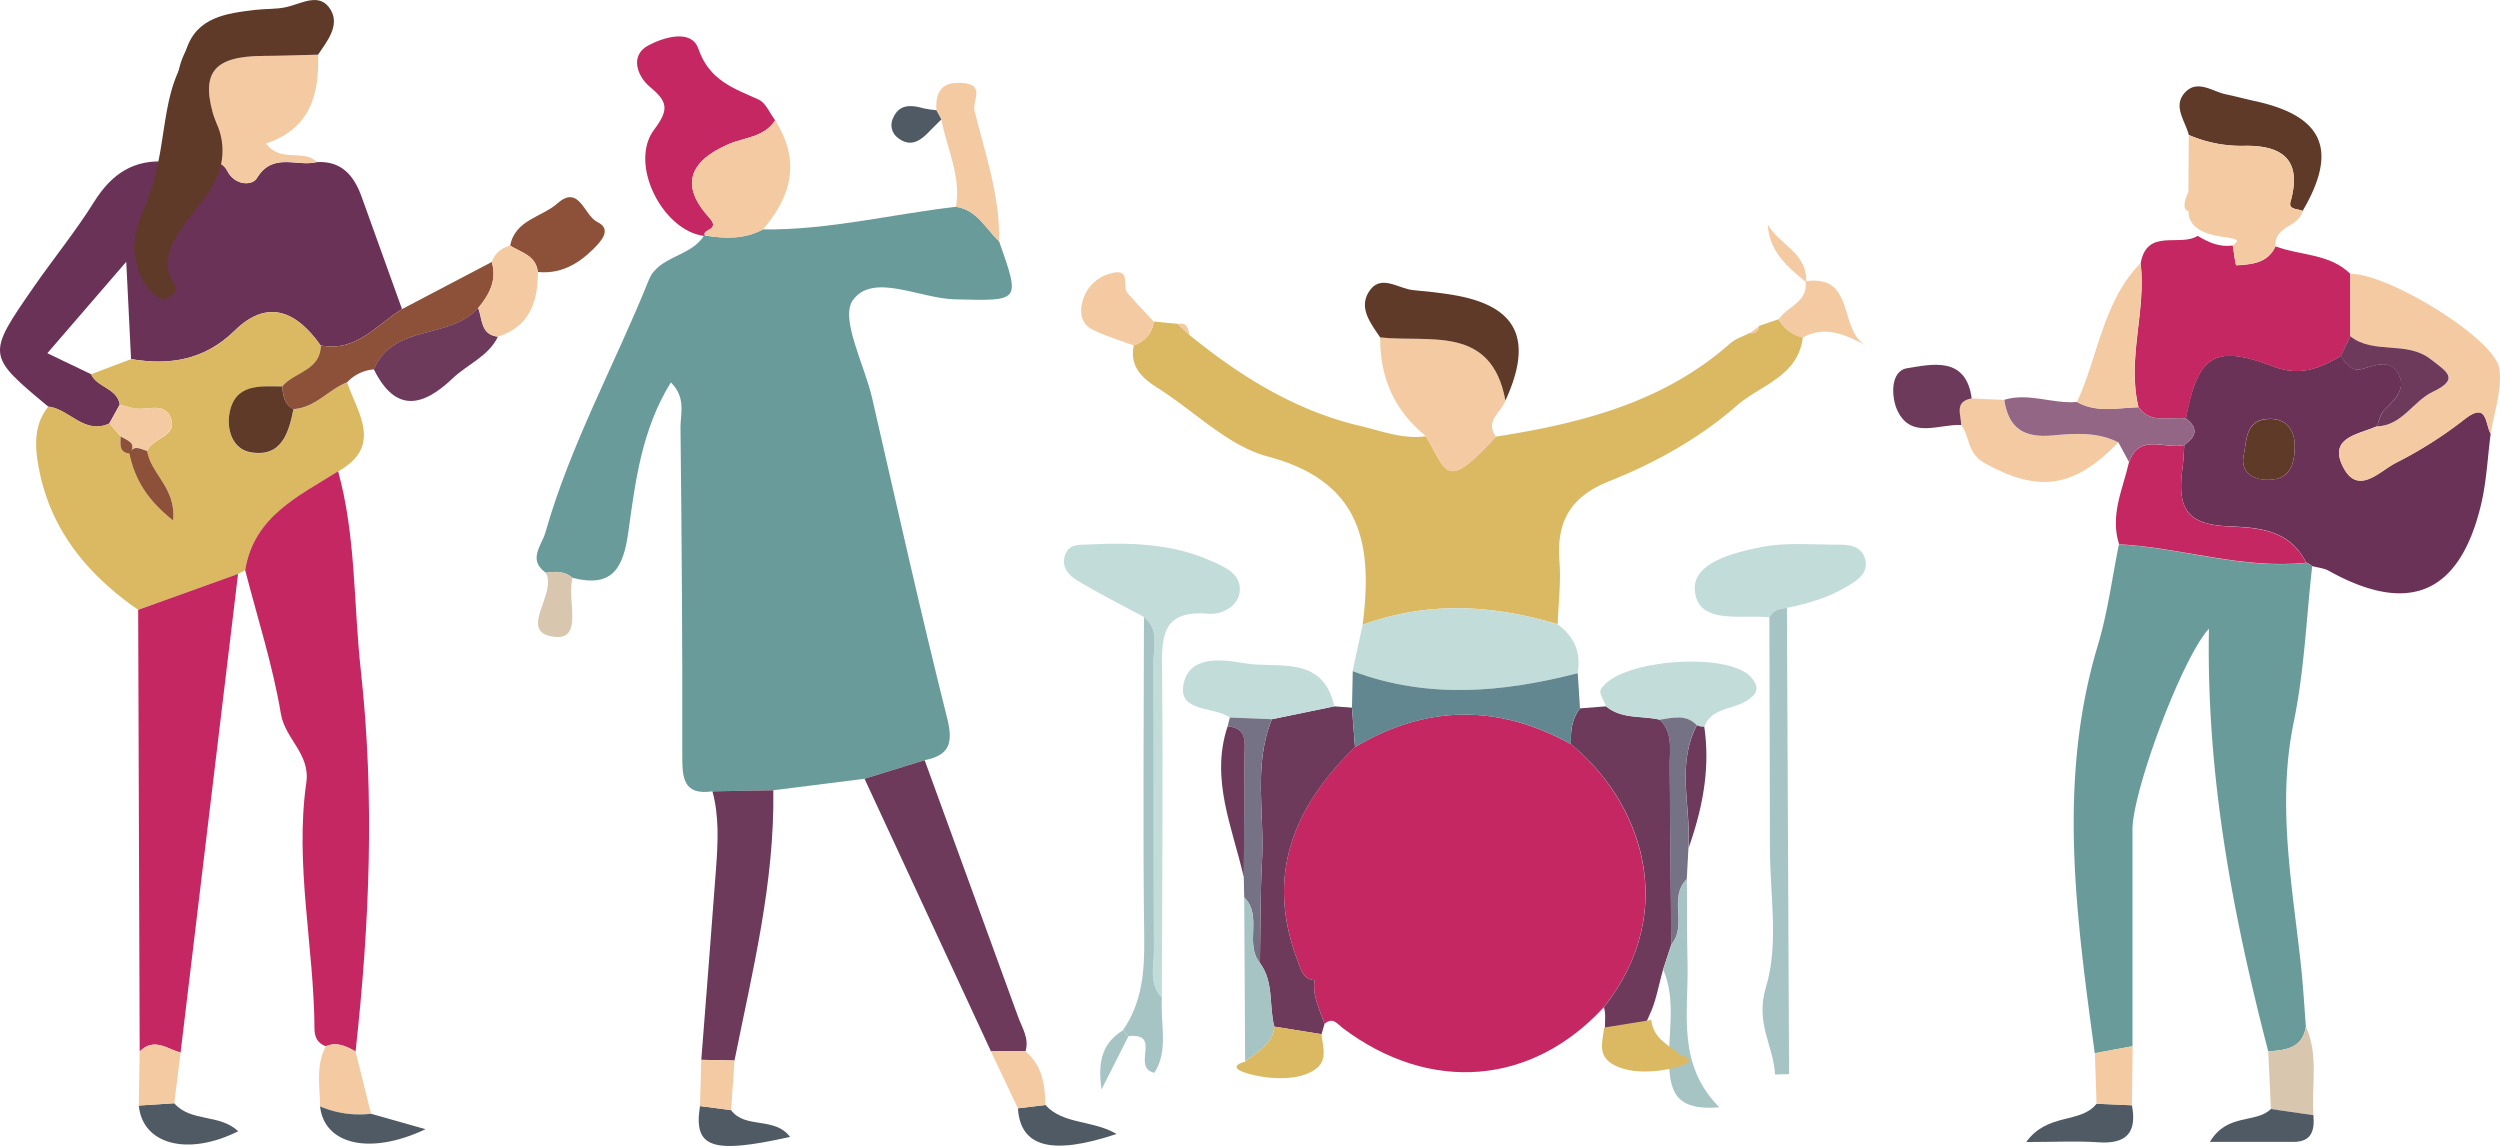 <svg xmlns="http://www.w3.org/2000/svg" width="712.9" height="326.78" viewBox="0 0 712.9 326.78">
  <defs>
    <style>
      .cls-1 {
        fill: #699b9b;
      }

      .cls-2 {
        fill: #c42761;
      }

      .cls-3 {
        fill: #dbb962;
      }

      .cls-4 {
        fill: #6b3257;
      }

      .cls-5 {
        fill: #6d3a5b;
      }

      .cls-6 {
        fill: #f3caa1;
      }

      .cls-7 {
        fill: #c2dcd9;
      }

      .cls-8 {
        fill: #628790;
      }

      .cls-9 {
        fill: #a7c4c4;
      }

      .cls-10 {
        fill: #603a28;
      }

      .cls-11 {
        fill: #8c5138;
      }

      .cls-12 {
        fill: #946686;
      }

      .cls-13 {
        fill: #767286;
      }

      .cls-14 {
        fill: #d9c6ae;
      }

      .cls-15 {
        fill: #4f5a64;
      }
    </style>
  </defs>
  <title>Asset 3</title>
  <g id="Layer_2" data-name="Layer 2">
    <g id="Layer_1-2" data-name="Layer 1">
      <g>
        <path class="cls-1" d="M203.16,225.66c-8.22,1.18-8.62-3.69-8.6-10.09.07-31.24-.16-62.48-.51-93.72,0-4,1.62-8.47-2.75-12.8-8.28,13.39-10.12,28.16-12.11,42.56-1.42,10.35-4.48,16.09-15.89,13.17-2.28-1.93-4.93-1.87-7.66-1.45-5.25-3.73-1.15-7.82-.12-11.46,7.14-25.13,19.84-48,29.53-72.11,2.7-6.71,11.86-6.49,15.66-12.49l.36-.1c5.65.89,11.23,1.1,16.48-1.75,18.63.24,36.71-4.35,55.06-6.45,6,.86,8.46,6.25,12.3,9.85,6.11,17.37,6.12,17-12.73,16.53-10-.27-23.17-7.65-28.93.18-3.81,5.17,3.21,18.34,5.43,27.91,7,30.49,13.81,61.05,21.42,91.39,1.81,7.2.56,10.55-6.43,11.94l-17.14,5.3-26,3.28Z"/>
        <path class="cls-2" d="M457.33,287.24c-20.53,22.29-49.49,24.65-74.33,6-1.65-1.24-2.92-3.37-5.3-1.27-1.32-4.07-3.55-7.93-2.82-12.47h-.09c-3.28-.23-3.76-3-4.65-5.27-9.42-24.33-1.43-44.05,16.23-61.2,20.37-12.13,40.9-12.25,61.59-.84C467.31,228,479.54,259,457.33,287.24Z"/>
        <path class="cls-1" d="M659.35,161.43c-1.67,14.83-2.26,29.89-5.26,44.44-4.81,23.32-.52,46,2,68.95.66,6,1,12,1.46,17.93-1,6.24-5.84,6.72-10.74,7.06-10.13-39.08-17.67-78.56-16.91-120.53-7.8,8.52-21.79,46.4-21.8,57.21,0,20.62,0,41.24,0,61.86l-10.76,2c-5.22-38.82-10.77-77.59.89-116.35,2.81-9.35,4.05-19.17,6-28.77,17.85,1,35.19,7.19,53.34,5.28A5.36,5.36,0,0,1,659.35,161.43Z"/>
        <path class="cls-3" d="M388.56,178.19c2.9-22.63,0-40.82-27-48-11.34-3-20.83-12.85-31.26-19.44-4.6-2.9-8.21-6.14-7-12.25,3.18-1.19,5.24-3.33,5.69-6.81l6.85.65q1.71,1.6,3.4,3.23c14.53,11.8,30.17,21.54,48.63,25.89,6.17,1.45,12.21,3.87,18.76,2.93,6.1,10.48,5.63,15.72,19.93.12,24.28-3.8,47.71-9.7,66.82-26.58,1.54-1.37,3.72-2,5.6-3a2.1,2.1,0,0,0,2.63-2l5.59-1.91a10.24,10.24,0,0,0,6.89,5.16c-1.3,11.19-12.12,13.63-18.83,19.48C484.61,125,472,132,458.81,137.25c-10.94,4.38-15,11.47-14.12,22.76.47,6-.3,12-.51,18C425.62,172.43,407.08,171.35,388.56,178.19Z"/>
        <path class="cls-4" d="M90.35,46.22c7.12-.38,10.62,3.91,12.78,9.92q5.75,16,11.51,32c-7.29,4.45-13,12.34-23.21,10.36-6.76-9.59-15-13.51-24.49-4.24-8.62,8.42-18.47,10-29.57,8.13L36,74.65,13.5,100.72l12.49,6c1.73,3.82,7.4,3.92,8.17,8.64l-3,5.43c-7.14,3.26-11.33-4.12-17.38-4.82C-3.83,101.33-3.87,101.3,9.71,81.71c5.63-8.11,11.91-15.79,17.12-24.15,5-8,11.43-12.31,21-11.42l.63.33.6-.4,6.86-.38c3,.88,6.91-.88,8.95,3.13s7,4.32,8.41,1.94C77.86,43.26,84.72,47.68,90.35,46.22Z"/>
        <path class="cls-3" d="M13.81,115.92c6,.7,10.24,8.08,17.38,4.82l3.2,3.68c0,2.1-.65,4.54,2.59,4.94l-.11-.13c1.51,7.41,5.12,13.41,12.5,19.19.94-9.29-6.46-13.36-7.39-19.82,1.44-3.78,8.62-4.11,6.79-9.24s-7.3-2-11.05-3l-3.56-1c-.77-4.72-6.44-4.82-8.16-8.64l11.37-4.31c11.1,1.83,21,.29,29.57-8.13,9.5-9.27,17.73-5.35,24.49,4.24-.08,7.27-7.61,7.56-11,11.74-6.36-.07-13.44-.87-15,7.62-.86,4.69.9,10.21,5.91,11.11,8.88,1.61,11-5.39,12.34-12.3,6.18-.39,10-5.55,15.29-7.66,3.06,8.87,10.27,18.15-2.56,25.41-11.28,7.1-24,12.83-26.51,28.18a14.21,14.21,0,0,0-2,1.1L39.4,173.89c-15.35-10.62-26.19-24.34-28.8-43.3C9.91,125.59,10.22,120.25,13.81,115.92Z"/>
        <path class="cls-4" d="M659.35,161.43a5.36,5.36,0,0,0-1.73-1c-4.53-9.13-13-10-21.7-10.32-12-.5-15.24-4.61-13.52-16.93.29-2.09.32-4.21.48-6.32,3.46-2.33,4.06-4.81.43-7.53,3.43-18.16,8.18-21.23,25.06-14.81,7.41,2.82,13.2.54,19.17-3.08,1.35,2.24,3,4.57,5.9,3.8,4.14-1.09,8.69-3.3,10.87,2.18,1.6,4-1.83,6.89-4.53,9.66-1.07,1.1-1.38,3-2,4.47-5.1,2.33-13.81,3.1-9.71,11.41,4.2,8.52,10.36,1.52,15-.92a118.47,118.47,0,0,0,19.51-12.33c6.75-5.42,6,.94,7.66,4-.89,6.78-1.18,13.71-2.78,20.33-6.12,25.37-20.59,31.44-43.46,18.69C662.62,162,660.9,161.86,659.35,161.43Zm-5-35.08c-.29-3.53-2.11-7.12-7.53-6.89-6.65.28-6.12,6.31-7,10.34-1,4.56,2.37,7,6.8,7C652.66,136.85,654.52,133,654.35,126.35Z"/>
        <path class="cls-2" d="M69.91,162.57c2.5-15.35,15.23-21.08,26.51-28.18,5.12,18.58,4.38,37.85,6.47,56.78,4,36.22,2.5,72.48-1.5,108.67-2.62-1.52-5.31-2.81-8.46-1.5-2.37-.8-3.24-2.62-3.25-4.94C89.56,270,84,246.64,87.35,223.14c1.18-8.16-6-12.33-7.25-19.58C77.79,189.72,73.42,176.22,69.91,162.57Z"/>
        <path class="cls-2" d="M39.4,173.89l28.48-10.22q-8.19,68.27-16.39,136.5c-3.86-1.1-7.66-4.4-11.66-.32Q39.62,236.87,39.4,173.89Z"/>
        <path class="cls-2" d="M667.54,101.48c-6,3.62-11.76,5.9-19.17,3.08-16.88-6.42-21.63-3.35-25,14.8-4.62-.63-10,1.7-13.54-3.23-3.34-13.75,2.23-27.37.61-41.09,1.81-10.13,11.15-4.52,16.25-7.79,3.08,1.9,6.3,3.29,10,2.76.34,2,.78,5.69,1,5.67,4.4-.27,9-.58,11.2-5.43,7.09,2.68,15.41,2,21.32,7.84V95.87Z"/>
        <path class="cls-5" d="M246.53,222.07l17.14-5.3L290.34,290c1.16,3.16,3.19,6.13,2.1,9.78l-9.86,0Q264.57,261,246.53,222.07Z"/>
        <path class="cls-5" d="M476.59,269.35c-.78,2.37-1.55,4.73-2.33,7.09-1.29,4.44-2,9.16-4,13.25-1.67,3.39-2.38,8.93-7.76,8.49-7.28-.59-3.76-7.09-5.14-10.94,22.21-28.28,10-59.29-9.37-75-.14-3.66.18-7.21,2.55-10.24l7.43-.58c4.51,3.77,10.25,2.6,15.4,3.84,3.8,3.81,2.74,8.65,2.78,13.24Q476.39,243.92,476.59,269.35Z"/>
        <path class="cls-6" d="M670.2,95.87V78.09c10.49-.26,41.29,18.4,42.52,27.08.85,6-1.54,12.39-2.49,18.59-1.61-3.07-.91-9.43-7.66-4a118.47,118.47,0,0,1-19.51,12.33c-4.66,2.44-10.82,9.44-15,.92-4.1-8.31,4.61-9.08,9.71-11.41,7.24-.19,10.31-7.16,16-9.86,7.81-3.71,4-5.74-.6-9.29C686.16,97,676.89,101.21,670.2,95.87Z"/>
        <path class="cls-7" d="M388.56,178.19c18.52-6.84,37.06-5.76,55.62-.15,4.78,3.46,6.74,8.08,5.69,13.92-21.43,5.52-42.84,7.45-64.16-.56Z"/>
        <path class="cls-5" d="M203.16,225.66l17.36-.31c.4,26.27-5.94,51.58-11.07,77.06l-9.47-.19c1.42-18.3,2.89-36.6,4.23-54.9C204.73,240.08,205.1,232.8,203.16,225.66Z"/>
        <path class="cls-5" d="M370.14,274.24c.89,2.29,1.37,5,4.65,5.27h.09c-.73,4.54,1.5,8.4,2.82,12.47-.29,1-.57,2-.85,2.94l-13.47-2.17c-1.58-6-.05-12.7-4.1-18.14.18-9.76.09-19.54.61-29.28.73-13.43-2.54-27.14,2.81-40.24l17.81-3.67,5,.37q.43,5.63.88,11.25C368.71,230.19,360.72,249.91,370.14,274.24Z"/>
        <path class="cls-2" d="M201.07,67.17l-.36.1c-11.86-1.54-21.47-20.64-14.18-30.3,4.33-5.74,3.86-8-1.13-12.13-3.85-3.2-5.79-9.09-.51-11.9,4-2.13,12.21-4.9,14.24.94,3.18,9.13,10.07,11.28,17.23,14.53,2,.92,3.15,3.87,4.68,5.89-3.1,4.9-8.83,4.85-13.39,6.85C196.41,46.07,194,53,202.17,62,205.77,65.86,199.83,65.25,201.07,67.17Z"/>
        <path class="cls-7" d="M326.21,175.93c-6.35-3.43-12.81-6.66-19-10.38-2.51-1.51-4.76-4-3.4-7.52,1.16-3,4.08-2.63,6.58-2.76,12-.62,24-.29,35.19,4.77,3.87,1.74,8.57,3.74,7.92,8.83-.55,4.34-5.51,6.45-8.83,6.16-13.88-1.26-13.38,7.17-13.29,16.94.31,30.85,0,61.7-.06,92.55-3.85-3.93-2.26-8.9-2.28-13.42-.15-27.33,0-54.67-.16-82C328.88,184.63,330.69,179.57,326.21,175.93Z"/>
        <path class="cls-6" d="M426.58,124.54c-14.3,15.6-13.83,10.36-19.93-.12-9-7.27-13.2-16.73-13.08-28.22,14.16,1.54,31.73-3.68,35.72,18C428.12,117.59,423.24,120,426.58,124.54Z"/>
        <path class="cls-6" d="M90.35,46.22c-5.63,1.46-12.49-3-17.09,4.54-1.46,2.38-6.4,2-8.41-1.94s-5.93-2.25-8.95-3.13c3.27-2.06,9.17-2.82,4.35-8.84.41-.74,1.35-1.64,1.18-2.19C56.91,20.88,60.51,16,75.3,15.94c5.14,0,10.27-.23,15.41-.35C91.07,27,88.46,36.72,75.86,40.93,80.1,46.59,86.61,42.34,90.35,46.22Z"/>
        <path class="cls-2" d="M622.87,126.9c-.15,2.11-.18,4.23-.47,6.32-1.72,12.32,1.5,16.43,13.52,16.93,8.73.36,17.17,1.19,21.7,10.32-18.15,1.91-35.49-4.31-53.34-5.28-2.66-8.24,1.07-15.71,2.83-23.41C610.23,123.25,617.57,128.35,622.87,126.9Z"/>
        <path class="cls-8" d="M448,212.2c-20.69-11.41-41.22-11.29-61.59.84q-.44-5.62-.88-11.25c.07-3.46.14-6.93.22-10.39,21.32,8,42.73,6.08,64.16.56.21,3.34.43,6.67.64,10C448.14,205,447.82,208.54,448,212.2Z"/>
        <path class="cls-7" d="M504.56,176l-1.28-.07c-7.76-.52-19.47,2-20-7.85-.44-7.68,11.21-10.53,18.87-12.06,7.4-1.47,15.27-.66,22.93-.69,3.14,0,6.14.94,6.87,4.45s-2,5.5-4.5,7c-5.45,3.44-11.58,5.29-17.87,6.55C507.47,173.43,505.63,174,504.56,176Z"/>
        <path class="cls-9" d="M504.56,176c1.07-2,2.91-2.53,5-2.62q.3,66.47.61,132.93l-4,.09c-.43-8.26-5.73-14.57-2.57-25,3.71-12.21,1.1-26.37,1.11-39.68C504.67,219.79,504.59,197.87,504.56,176Z"/>
        <path class="cls-10" d="M429.29,114.22c-4-21.7-21.56-16.48-35.72-18-2.62-3.9-6.09-8.2-3.36-12.8,3.32-5.61,8.44-1.08,12.78-.69,3.83.35,7.66.75,11.45,1.39C432.65,87.18,437.33,96.73,429.29,114.22Z"/>
        <path class="cls-10" d="M90.71,15.59c-5.14.12-10.27.33-15.41.35C60.51,16,56.91,20.88,61.43,34.66c.17.55-.77,1.45-1.18,2.19-7.9-5.83-10-13.75-7.14-22.69,3-9.32,11.49-10.35,19.64-11.34,3-.36,6-.14,8.91-.8,4.45-1,9.63-4.42,12.69.87C96.89,7.29,93.33,11.71,90.71,15.59Z"/>
        <path class="cls-11" d="M99,109c-5.32,2.11-9.11,7.27-15.29,7.66-2.68-1.34-2.93-3.9-3.25-6.43,3.38-4.18,10.91-4.47,11-11.74,10.16,2,15.92-5.91,23.21-10.36l25.57-13.42c1.52,5.2-.7,9.3-3.86,13.13-8,9.12-24.14,4.33-29.75,17.49A11.69,11.69,0,0,0,99,109Z"/>
        <path class="cls-10" d="M624.16,38.49c-1-4-4.6-8.14-1.19-12,3.56-4,7.88-.4,11.82.42,2.89.6,5.75,1.39,8.63,2,19.23,4.32,23.31,14,13.2,31.24-1.34-.67-4.11-.32-3.47-2.58,3.33-11.7-1.92-16.15-13-16A37.64,37.64,0,0,1,624.16,38.49Z"/>
        <path class="cls-6" d="M201.07,67.17c-1.24-1.92,4.7-1.31,1.1-5.22-8.22-9-5.76-15.88,5.48-20.8,4.56-2,10.29-1.95,13.39-6.85,7.21,11.32,4.86,21.56-3.49,31.12C212.3,68.27,206.72,68.06,201.07,67.17Z"/>
        <path class="cls-6" d="M624.16,38.49a37.64,37.64,0,0,0,16,3.11c11.05-.13,16.3,4.32,13,16-.64,2.26,2.13,1.91,3.47,2.58-1,4.56-8.26,4.32-7.73,10-2.24,4.85-6.81,5.16-11.21,5.43-.22,0-.66-3.7-1-5.67,5.93-3.85-12.5.15-12.64-9.81,0,0-2.5,0,0-5.41Z"/>
        <path class="cls-6" d="M604.08,126.15c-12.88,13.3-23,14.23-38,6-5.3-2.92-4.22-7.61-6.87-10.95,0-2.91-2.08-6.68,3-7.58l9.28.41c1.22,8.22,5.66,11,14.09,10.15C591.65,123.57,598.19,123.18,604.08,126.15Z"/>
        <path class="cls-7" d="M473.33,205.22c-5.14-1.24-10.88-.07-15.39-3.84-.54-1.6-2-3.73-1.48-4.72,4.82-8.63,36.41-11,42.87-3.53,3,3.42,1.24,5.21-1.79,7-3.93,2.25-9.55,1.79-11.55,7.16a5,5,0,0,1-2.09-.45C480.79,203.53,477,204.71,473.33,205.22Z"/>
        <path class="cls-7" d="M380.5,201.42l-17.8,3.67-12-.48c-4.52-3.23-14.61-1.42-13.25-9.26,1.48-8.59,11.05-7.33,17.28-6.24C364.17,190.78,377.2,186.48,380.5,201.42Z"/>
        <path class="cls-5" d="M106.6,105.31c5.61-13.16,21.77-8.37,29.75-17.49C137.59,91,137,95.47,142,96c-2.72,5.63-8.61,7.81-12.83,11.81C120.59,116,112.8,117.86,106.6,105.31Z"/>
        <path class="cls-12" d="M604.08,126.15c-5.89-3-12.43-2.58-18.46-2-8.43.84-12.87-1.93-14.09-10.15,7-2.12,13.79,1.24,20.73.62,5.61,3.17,11.62,1.67,17.52,1.49,3.59,4.93,8.92,2.6,13.54,3.23,3.62,2.73,3,5.21-.44,7.54-5.31,1.45-12.65-3.65-15.77,4.88Z"/>
        <path class="cls-6" d="M609.78,116.13c-5.9.18-11.91,1.68-17.52-1.49,6.14-13.15,7.32-28.58,18.13-39.6C612,88.76,606.44,102.38,609.78,116.13Z"/>
        <path class="cls-6" d="M284.91,68.82c-3.84-3.6-6.26-9-12.3-9.85,1.5-8.78-2.62-16.63-4.17-24.89-.47-.89-.95-1.77-1.43-2.66-.22-5,1.22-8.08,7.16-7.78,7.06.35,3,5,3.74,8C280.92,43.92,285.21,55.92,284.91,68.82Z"/>
        <path class="cls-9" d="M326.21,175.93c4.48,3.64,2.67,8.7,2.69,13.16.16,27.34,0,54.68.16,82,0,4.52-1.57,9.49,2.28,13.42-.53,7.24,2,15-2.15,21.41-6.76-1.45,2.38-11.48-7.39-10.46-.56-.53-1.09-1.09-1.6-1.67,5.57-8,6.2-16.95,6.08-26.49C325.88,236.85,326.18,206.39,326.21,175.93Z"/>
        <path class="cls-5" d="M562.25,113.61c-5.1.9-3,4.67-3,7.58-6.33-.32-14.21,4.09-18.13-4-1.84-3.78-2.2-11.4,2.73-12.19C550.66,103.94,560.62,101.35,562.25,113.61Z"/>
        <path class="cls-9" d="M474.26,276.44c.78-2.36,1.55-4.72,2.33-7.09,4.73-5.44-.93-13.37,4.45-18.67.06,8.18,0,16.36.18,24.54.28,13.84-3.1,28.29,9.07,40.54-11.91,1-14.09-3.87-14.34-12.56C475.7,294.31,478,285.13,474.26,276.44Z"/>
        <path class="cls-13" d="M350.7,204.61l12,.48c-5.36,13.09-2.09,26.81-2.81,40.23-.52,9.75-.43,19.53-.61,29.29-4.47-5.52.85-13.38-4.48-18.7l-.12-5.76c.07-11.49.16-23,.2-34.47,0-3.72,1-8.09-4.82-8.54C350.28,206.29,350.49,205.45,350.7,204.61Z"/>
        <path class="cls-11" d="M145.48,70.05c1.41-7.39,9-8.08,13.49-12.06,6.23-5.51,7.59,3.5,11.37,5.32,4.46,2.14.83,5.76-1.46,8-4.25,4.15-9.25,6.88-15.51,6.25C152.85,72.84,148.63,72,145.48,70.05Z"/>
        <path class="cls-6" d="M145.48,70.05c3.15,2,7.37,2.79,7.89,7.51C153.41,86.09,151,93.13,142,96c-5-.57-4.39-5-5.63-8.22,3.16-3.83,5.38-7.93,3.86-13.13A7.33,7.33,0,0,1,145.48,70.05Z"/>
        <path class="cls-6" d="M329,91.72c-.45,3.48-2.51,5.62-5.69,6.81-3.93-1.48-8-2.67-11.73-4.53s-3.7-5.59-2.64-8.89a11.1,11.1,0,0,1,8.21-7.24c5.43-1.38,2.78,3.83,4.33,5.64C323.91,86.32,326.49,89,329,91.72Z"/>
        <path class="cls-13" d="M481,250.68c-5.38,5.3.28,13.23-4.45,18.67q-.22-25.44-.47-50.89c0-4.59,1-9.43-2.78-13.24,3.67-.51,7.45-1.69,10.56,1.57-5.92,11.32-1.65,23.34-2.38,35Z"/>
        <path class="cls-14" d="M646.81,299.81c4.9-.34,9.72-.82,10.74-7.06,3.71,8.17,1.56,16.83,2.14,25.26l-12.12-1.77Q647.18,308,646.81,299.81Z"/>
        <path class="cls-15" d="M49.69,314.6c4.71,5.47,13.05,2.95,18.22,8-14.42,7.19-27.27,3.75-28.33-7.33Z"/>
        <path class="cls-15" d="M607.94,315.19c1.49,7.75-1.54,11.11-9.55,10.55-6.14-.42-12.34-.08-20.6-.08,6.16-8.49,15.5-5.12,20.06-10.91Z"/>
        <path class="cls-6" d="M514.11,96.24a10.24,10.24,0,0,1-6.89-5.16c2.37-3.7,8.34-4.85,7.65-10.74l.18-.16c14.13-1.92,9.11,13.94,17.08,18.35C526.15,95.38,520.47,92.76,514.11,96.24Z"/>
        <path class="cls-5" d="M350.06,207.14c5.85.45,4.83,4.82,4.82,8.54,0,11.49-.13,23-.2,34.47C351.47,236,345.05,222.18,350.06,207.14Z"/>
        <path class="cls-9" d="M363.38,292.75c-.45,5.26-5,7.16-8.32,10q-.12-23.43-.26-46.85c5.33,5.32,0,13.18,4.48,18.7C363.33,280.05,361.8,286.75,363.38,292.75Z"/>
        <path class="cls-6" d="M92.93,298.34c3.15-1.31,5.84,0,8.46,1.5q2.2,8.85,4.43,17.76a28.58,28.58,0,0,1-14.55-2.1C91.22,309.72,90,303.83,92.93,298.34Z"/>
        <path class="cls-15" d="M91.27,315.5a28.58,28.58,0,0,0,14.55,2.1L121.35,322C105.32,329.57,92.48,326.29,91.27,315.5Z"/>
        <path class="cls-15" d="M208.48,316.57c4,5.44,12.4,1.74,16.81,7.63-22.41,5-27.58,3.12-25.68-8.79Z"/>
        <path class="cls-15" d="M647.57,316.24,659.69,318c.36,4.25-.38,7.64-5.74,7.62-7.33,0-14.66,0-23.78,0C635.15,317.29,643.23,320.49,647.57,316.24Z"/>
        <path class="cls-15" d="M298.11,315.1c5.05,5.6,13.34,4.21,20.3,8.26-18.63,6.24-27.45,3.67-28.14-7.31Z"/>
        <path class="cls-6" d="M49.69,314.6l-10.11.64q.12-7.71.25-15.39c4-4.08,7.8-.78,11.66.32C50.88,305,50.29,309.79,49.69,314.6Z"/>
        <path class="cls-14" d="M155.64,163.33c2.73-.42,5.38-.48,7.66,1.45-1.86,5.9,3.33,17.84-5.23,16.82C147.35,180.31,159,169.43,155.64,163.33Z"/>
        <path class="cls-6" d="M607.94,315.19l-10.09-.44q-.24-7.23-.47-14.44l10.76-2Q608.05,306.78,607.94,315.19Z"/>
        <path class="cls-6" d="M298.11,315.1l-7.84.95-7.69-16.21,9.86,0C297.22,303.82,298,309.35,298.11,315.1Z"/>
        <path class="cls-15" d="M267,31.42c.48.89,1,1.77,1.43,2.66-1.19,1.18-2.4,2.35-3.57,3.56-2.54,2.61-5.27,4.42-8.79,1.69a4.54,4.54,0,0,1-1.39-5.68c1.74-4,5.06-3.76,8.57-2.79A29.22,29.22,0,0,0,267,31.42Z"/>
        <path class="cls-5" d="M481.52,241.81c.73-11.68-3.54-23.7,2.38-35a5,5,0,0,0,2.09.45C487.75,219.18,485.48,230.6,481.52,241.81Z"/>
        <path class="cls-6" d="M208.48,316.57l-8.87-1.16q.18-6.6.37-13.19l9.47.19Q209,309.49,208.48,316.57Z"/>
        <path class="cls-6" d="M514.87,80.34c-5.23-4.29-10.38-8.64-10.77-16.3,3.22,5.69,11.17,8,10.95,16.15Z"/>
        <path class="cls-9" d="M321.8,295.47l-7.69,15.2c-1.33-9.19.95-13.56,6.09-16.87C320.71,294.38,321.24,294.94,321.8,295.47Z"/>
        <path class="cls-6" d="M339.26,95.6q-1.69-1.62-3.4-3.23C338.6,91.76,338.81,93.81,339.26,95.6Z"/>
        <path class="cls-6" d="M501.63,93A2.1,2.1,0,0,1,499,95Z"/>
        <path class="cls-6" d="M49,46.07l-.6.4-.63-.33s.6-.84.6-.84Z"/>
        <path class="cls-6" d="M34.16,115.31l3.56,1c3.75,1,9.27-2,11.05,3s-5.35,5.46-6.79,9.24c-1.79-.47-3.7-1.93-5.11.63l.11.13c2.24-3.27-.87-3.74-2.59-4.94l-3.2-3.68Z"/>
        <path class="cls-10" d="M80.44,110.21c.32,2.53.57,5.09,3.25,6.43-1.38,6.91-3.46,13.91-12.34,12.3-5-.9-6.77-6.42-5.91-11.11C67,109.34,74.08,110.14,80.44,110.21Z"/>
        <path class="cls-11" d="M36.87,129.23c1.41-2.56,3.32-1.1,5.11-.63.93,6.46,8.33,10.53,7.39,19.82C42,142.64,38.38,136.64,36.87,129.23Z"/>
        <path class="cls-11" d="M34.39,124.42c1.72,1.2,4.83,1.67,2.59,4.94C33.74,129,34.39,126.52,34.39,124.42Z"/>
        <path class="cls-5" d="M670.2,95.87c6.69,5.34,16,1.15,22.94,6.57,4.57,3.55,8.41,5.58.6,9.29-5.68,2.7-8.75,9.67-16,9.86.65-1.51,1-3.37,2-4.47,2.7-2.77,6.13-5.62,4.53-9.66-2.18-5.48-6.73-3.27-10.87-2.18-2.93.77-4.55-1.56-5.9-3.8Z"/>
        <path class="cls-10" d="M654.35,126.35c.17,6.62-1.69,10.5-7.73,10.48-4.43,0-7.8-2.47-6.8-7,.88-4,.35-10.06,7-10.34C652.24,119.23,654.06,122.82,654.35,126.35Z"/>
        <path class="cls-3" d="M355.06,302.76s-3.48.74-2.11,2.11,12.59,4.24,19.77,1.33c6.43-2.61,4.62-6.76,4.13-11.28l-13.47-2.17c-.45,5.26-5,7.16-8.32,10"/>
        <path class="cls-3" d="M479.21,300.86s3.48.75,2.11,2.11-12.58,4.24-19.76,1.33c-6.44-2.61-4.63-6.76-4.13-11.28l13.46-2.17c.46,5.26,5,7.16,8.32,10"/>
        <path class="cls-10" d="M54.43,12.15c-6.07,8.51-4,19.34-3.09,29C51.8,46,52,51,50.5,55.67S44.58,63.58,43,68.37A16.73,16.73,0,0,0,45.85,84c1.74,2.2,5.65-.77,3.93-3C44.53,74,51,65.78,55.35,60.37c2.9-3.6,5.69-7.29,7.2-11.72a18.6,18.6,0,0,0-.73-13.29c-1.55-3.87-4.62-9-2.52-13.24L54.73,20.2c-3.51,9.58.73,19.74-1.72,29.42-.79,3.12,4,4.45,4.82,1.33,1.25-5,.94-10,.61-15.06-.32-4.84-.59-9.73,1.11-14.36,1-2.65-3.3-4.46-4.57-1.93-2.2,4.42-1.24,9.24.56,13.61s3.82,8.39,2.51,13.1c-1.21,4.34-4.14,7.92-6.91,11.37-2.93,3.65-5.88,7.39-7.33,11.9s-1.32,10,1.65,13.9l3.93-3a11.63,11.63,0,0,1-1.5-11.09c.82-2.13,2.46-3.84,3.82-5.62a22.44,22.44,0,0,0,3.55-6.56c3.13-9.22.18-18.93,0-28.33-.11-5,.55-10,3.53-14.18a2.53,2.53,0,0,0-.9-3.42,2.56,2.56,0,0,0-3.42.9Z"/>
        <path class="cls-10" d="M47.84,80.6a9.5,9.5,0,0,1-4.07-8.49c.21-4.34,4.14-7,6.37-10.43,5.23-8,4.13-18.1,4.14-27.19,0-5.25.39-10.64,3-15.32,1.57-2.81-2.75-5.33-4.32-2.52C47.73,26,49.9,36.75,49.28,47,49,51.57,48,56.39,45.13,60.13c-1.56,2-3.5,3.76-4.74,6a13.65,13.65,0,0,0-1.63,6.28,14.51,14.51,0,0,0,6.56,12.48c2.71,1.75,5.22-2.58,2.52-4.31Z"/>
        <path class="cls-10" d="M43.74,73.33C42.4,69,44.4,64.57,46,60.59a70.36,70.36,0,0,0,4-13.3c.9-4.62,1.5-9.3,2.39-13.92s1.87-9.25,4.26-13.23c1.65-2.77-2.67-5.28-4.32-2.52-4,6.61-4.89,14.81-6.1,22.28a112.4,112.4,0,0,1-2.26,11.36,112.72,112.72,0,0,1-3.91,10.68C38.59,66,37.6,70.39,38.92,74.66c.94,3.06,5.77,1.75,4.82-1.33Z"/>
      </g>
    </g>
  </g>
</svg>
